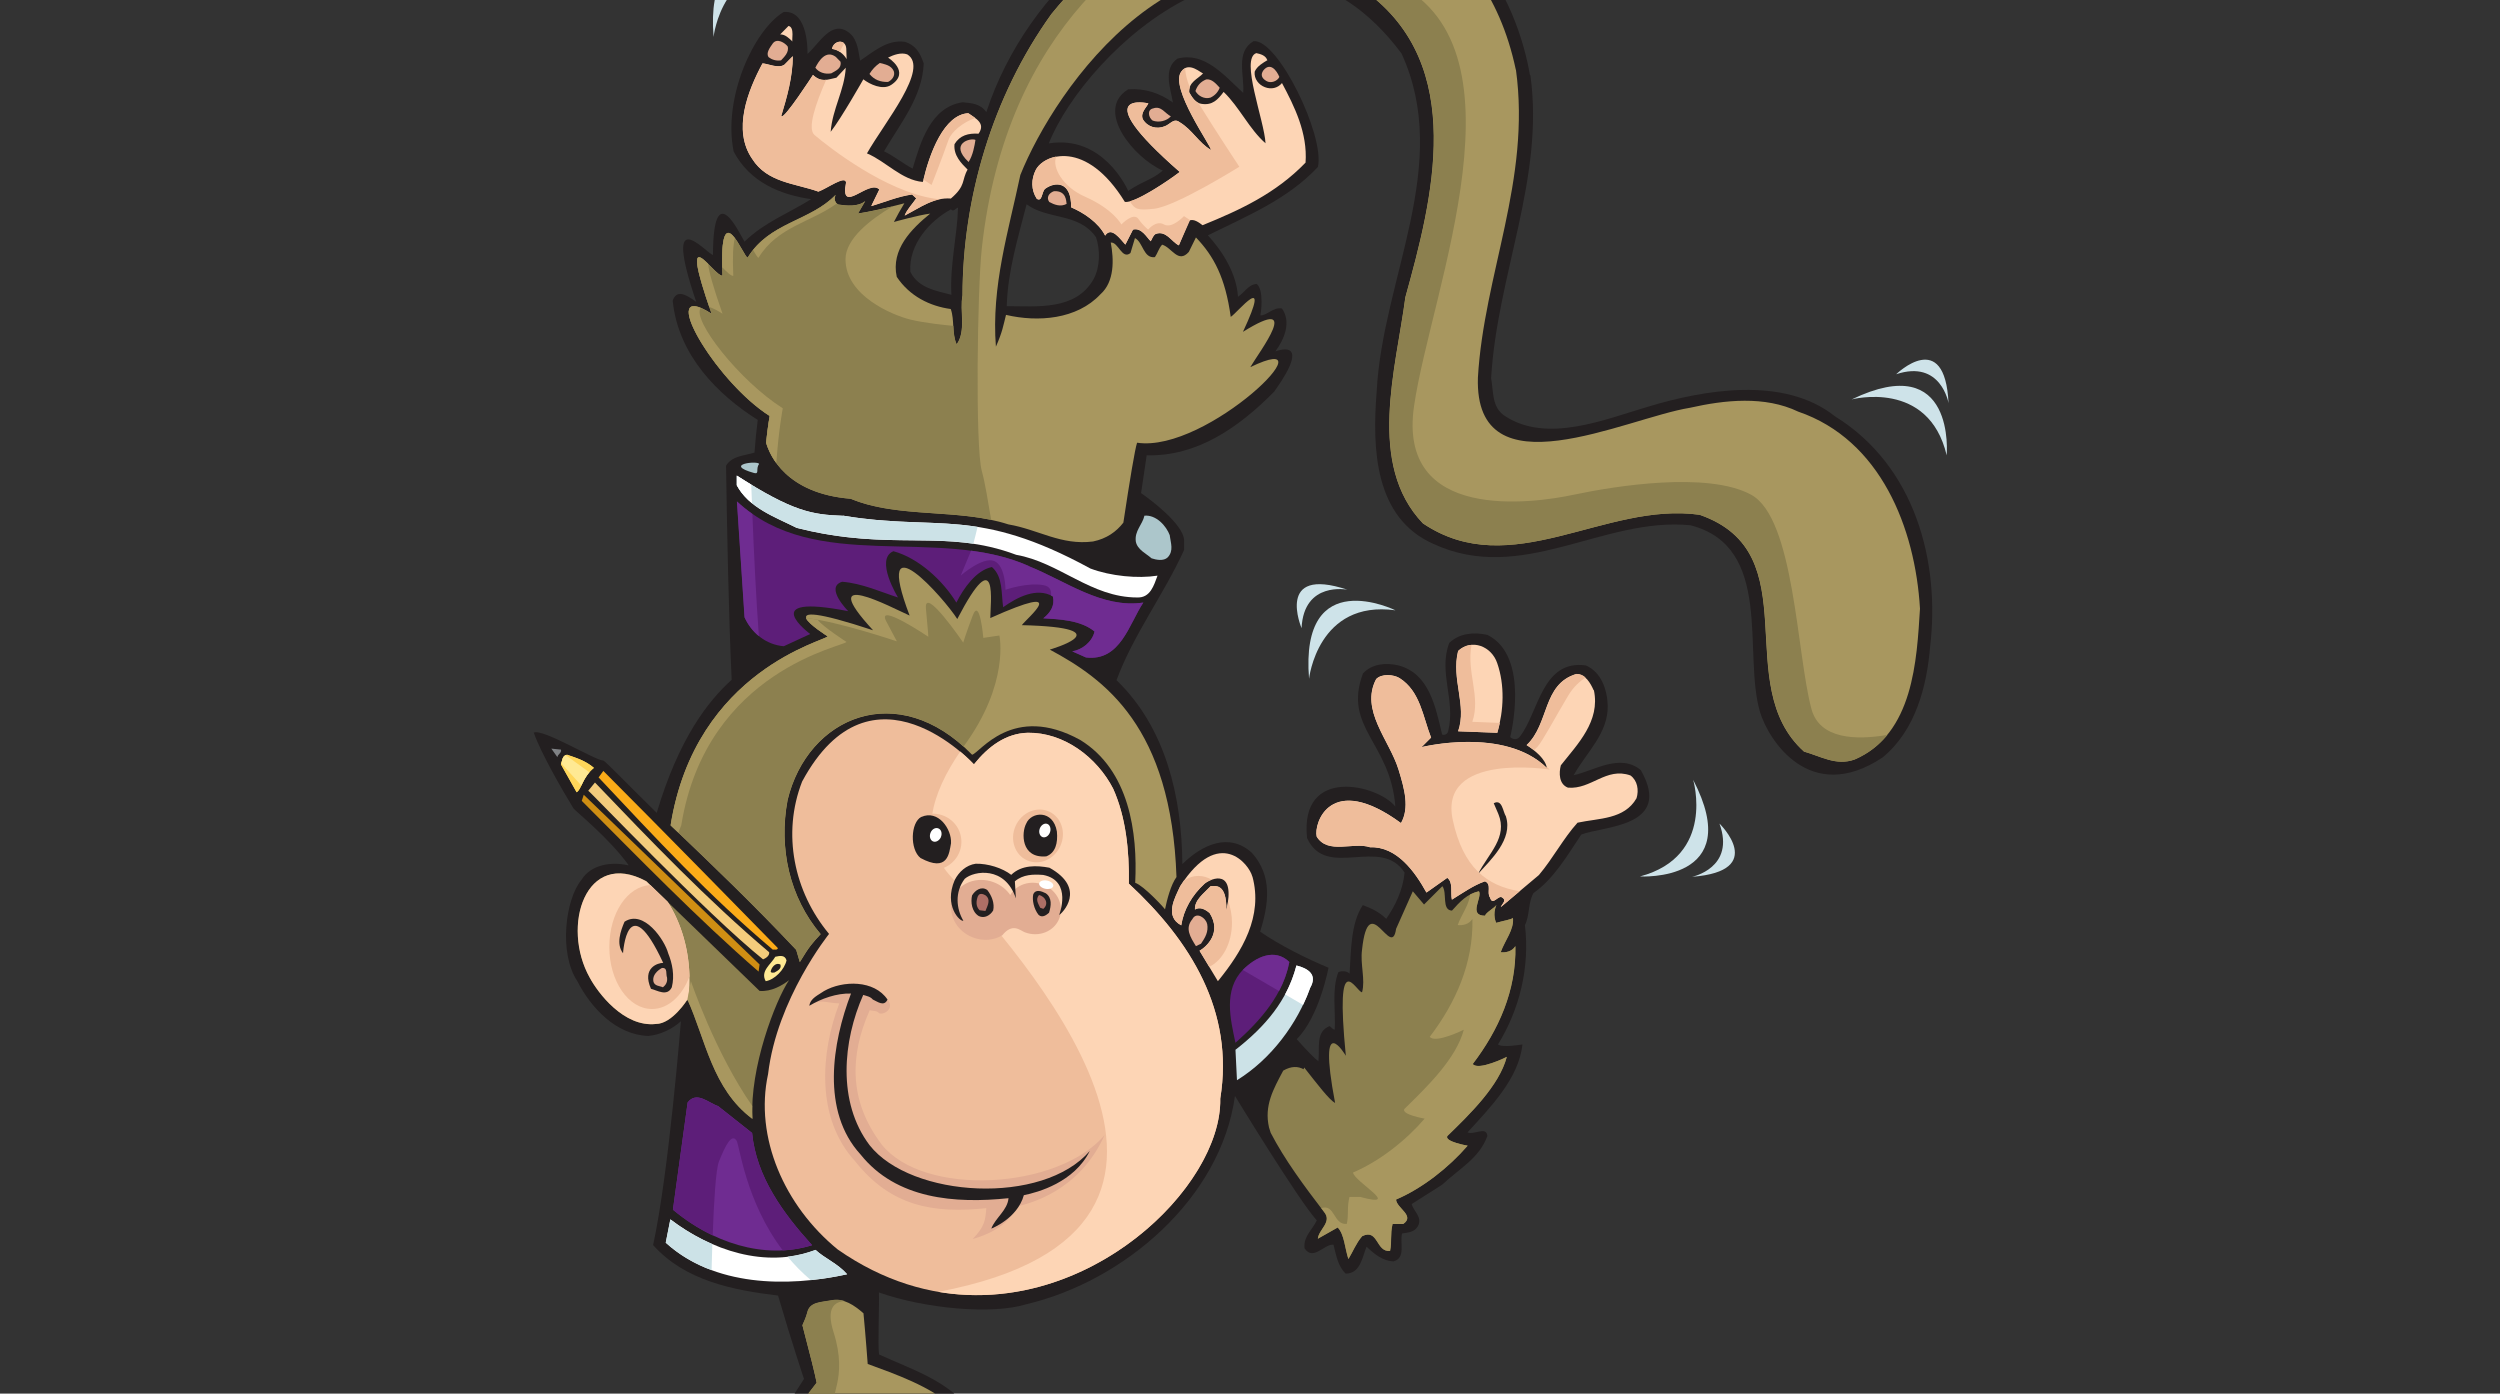 <?xml version="1.0" encoding="UTF-8"?><svg id="b" xmlns="http://www.w3.org/2000/svg" width="200.47" height="111.75" xmlns:xlink="http://www.w3.org/1999/xlink" viewBox="0 0 200.47 111.75"><rect x="0" y="0" width="200.47" height="111.75" fill="#333333" stroke="none"/><defs><clipPath id="e"><rect width="200.47" height="111.75" rx="16.62" ry="16.62" fill="none"/></clipPath><clipPath id="f"><rect x="37.79" y="-27.59" width="123.57" height="195.09" fill="none"/></clipPath><clipPath id="g"><rect x="42.82" y="-17.61" width="113.43" height="172.37" fill="none"/></clipPath><clipPath id="h"><rect x="37.79" y="-27.59" width="123.57" height="195.09" fill="none"/></clipPath><clipPath id="i"><rect x="41.01" y="-17.61" width="115.24" height="172.37" fill="none"/></clipPath></defs><g id="c"><g id="d"><g clip-path="url(#e)"><g clip-path="url(#f)"><path d="M122.72,6.04c1.14,8.23-2.66,15.99-3.15,24.28.2,1.09.04,2.32,1.08,3.02,3.38,2.25,8.04.29,11.51-.73,4.44-1.34,10.88-2.5,14.99.78,6.42,3.97,8.44,11.65,7.62,18.49-.26,3.11-1.15,6.68-3.81,8.86-5.86,3.89-9.18-1.47-9.83-3.65-1.39-4.72,1.13-13.25-5.58-14.97-7.04-.69-13.49,4.79-20.62,1.49-4.68-2.08-4.91-7.53-4.54-12.19.46-9.11,6.09-18.23,1.99-27.14-10.62-14.16-25.36-.16-28.28,7.22,4.3-.7,6.24,3.53,6.37,3.81,1.3-.87,1.86-.86,2.77-1.63-2.32-1.02-5.49-4.85-2.77-6.52,1.38-.09,2.54.32,3.58,1.06-.16-1.06-.83-2.7.37-3.52,2.14-.56,3.67,1.26,5.27,2.75.11-1.43-.64-3.28.83-4.15,1.95-.19,5.73,7.59,5.16,10.09-2.44,2.61-5.73,3.95-8.82,5.48,1.19,1.3,2.31,3.1,2.41,4.93.52-.34.86-1.01,1.51-1.03.59.51.33,2.35.29,2.52.53.02,1.04-.69,1.73-.55.77,1.11.17,2.48-.53,3.44,0,0,3.11-1.26-.09,3.22-2.83,2.87-6.19,5.22-10.23,5.11l-.45,3.03c.73.51,3.35,2.45,3.45,3.75v.81c-1.61,3.55-4.06,6.78-5.42,10.44,3.95,3.82,5.24,9.35,5.28,14.75,1.59-1.56,3.75-2.57,5.58-.9,1.66,1.86,1.35,4.09.66,6.32,1.62,1.12,3.75,2.17,5.48,2.89,0,0-.73,3.93-2.55,5.73.8.9,1.47,1.59,1.74,1.76.12-1.1-.24-2.36.9-2.81.12.08.24.28.41.28.08-1.43-.25-3.26.29-4.6.24-.12.69-.12.9.12.12-1.79.08-4.03,1.06-5.5.65.24,1.3.53,1.88,1.1.73-1.06,1.34-2.32,1.47-3.71-1.92-2.97-6.27.63-7.82-2.77-.61-5.84,5.72-4.26,7.08-2.52-.38-5.13-4.22-6.33-2.6-10.67.69-.77,1.83-.9,2.85-.65,2.49.65,2.98,3.38,3.5,5.54.2.08.45-.04.49-.29.61-2.45-.81-4.69.08-7.05.78-.77,1.96-.9,3.06-.65,3.49,1.73,1.83,8.19,1.83,8.19.24.24.61.24.81-.08,1.47-1.92,1.75-6.15,5.26-5.66,1.22.53,1.71,1.92,1.75,3.22.04,2.24-1.71,3.75-2.73,5.58,1.59-.33,3.71-1.79,5.38-.41,2.62,4.59-3.01,4.48-4.77,5.17-1.14,1.71-2.2,3.54-3.83,4.69-.45.77-.29,1.79-.69,2.57.41,3.42-.45,6.8-2.16,9.57.33.29,1.96,0,1.96,0-.28,2.73-2.61,5.09-4.4,7.05.49.25,1.51-.53,1.59.29-.65,1.79-2.24,2.61-3.63,3.91l-2.44,1.55c.16.61.9,1.06.49,1.79-.29.49-.81.49-1.26.57-.2.73.33,1.96-.69,2.24-.86-.04-1.51-.57-2.16-1.18-.33.81-.49,2.16-1.67,2.16-.61-.57-.77-1.47-.98-2.32-.73-.08-1.63,1.34-2.32.29-.12-.94.65-1.51.98-2.24-1.47-1.62-6.56-9.98-6.56-9.98-1.14,8.27-8.96,14.87-16.71,16.7-2.77.86-8.13.36-11.84-.94.04.76-.1,4.26.01,4.97,2.65,1.22,5.27,2,7.19,4.28,0,.53-.69.61-1.06.9,6.95,5.25,3.22,4.81,2.61,4.97,5.58,5.64,1.79,4.81,1.79,4.81,1.02,1.55,2.61,2.93,2.53,4.97l-1.47.69c1.43,2.61,1.59,6.4-.41,8.8v1.39c1.75-.21,3.87-1.79,5.58-.49.69.98,1.68,4.71-3.01,5.54-2.69.49-5.01-2.61-7.33-.37-2.32,2.77-1.75,8.68-6.84,8.6-.9-.16-1.79-.69-2.24-1.47-.49-.98-.61-2.48-.12-3.5-1.67,1.67-4.07,3.38-6.64,2.53-.81-.41-1.34-1.26-1.67-2.04-.08-.98.04-2.12,1.1-2.77-1.31.16-3.01.81-4.24-.29-.77-.94-1.91-1.79-1.47-3.14l.61-.85c-.73-.65-.65-1.75-.49-2.65,1.47-1.92,4.4-.9,6.44-.9,3.3.57,6.48-.24,8.92-2.32-1.75-1.83-2.28-4.07-2.65-6.48-.45.37-.98.86-1.67.82-1.26-.98-1.18-2.81-1.55-4.32v-3.71c-.45.49-.94.24-1.47.2-.53-.98-.29-2.04-.2-3.14l.77-3.14c-.32.12-1.06.57-1.55.41-.49-.61.04-1.3.28-1.87l2.24-3.5s-.95-2.81-2.08-6.68c-3.61-.44-7.45-1.18-10.02-4.05,1.25-5.69,2.23-17.95,2.23-17.95-.61.57-1.63,1.1-2.61,1.18-2.57-.08-4.6-2.24-5.7-4.4-1.51-2.28-.94-6.58.33-8.11.77-1.26,2.45-1.47,3.71-1.18h.08c-1.55-2.16-4.25-4.32-4.42-4.55-.9-1.47-2.62-4.45-3.19-6.08.69-.37,4.94,2.24,5.59,2.24.17.06,2.22,2.18,4.27,4.19,1.79-6.02,4.15-8.99,6.01-10.67-.24-5.08-.38-12.35-.45-17.17.49-.81,1.53-.8,2.28-1.05.06-.85.15-1.73.26-2.62-3.13-1.97-6.38-5.14-6.82-9.57.3-.79.87-.65,1.89.11-2.76-8.13.72-3.98,1.34-3.76.02-6.31,2.1-1.78,2.53-1.07,1.58-1.56,3.55-2.28,5.34-3.41-2.46-.36-4.9-1.34-6.21-3.82-.88-4.29,1.6-9.73,4.01-11.19,2.04-.18,1.91,3.36,1.91,3.36.91-.77,1.94-2.84,3.37-1.67.67.55.71,1.52.85,2.21,1-.65,2.14-1.71,3.57-1.51.87.25,1.25.89,1.53,1.74-.11,2.69-1.87,4.79-3.18,7.04.79.38,1.5.97,2.29,1.39.62-2.06,1.42-4.94,4.01-5.32.7.06,1.43.11,1.9.79,3.33-10.15,12.82-17.76,22.29-18.42,16.11-1.89,20.39,10.16,21.3,15.43M76.29,23.64c-.13-2.44.48-4.79.53-6.99-.2.05-.35.38-.57.14-1.68.91-3.41,2.81-3.25,5.01.66,1.32,2.09,1.52,3.29,1.84M87.87,19c-1.37-1.95-3.88-1.37-5.55-2.62-.68,2.67-1.52,5.39-1.59,8.17,2.41,0,5.56.38,6.98-2.2.5-.95.53-2.3.17-3.35" fill="#231f20"/><path d="M51.82,70.66l9.09,8.8c.94.08,1.83-.45,2.36-.86-1.08,1.61-3.18,7.05-2.93,11.12-3.22-2.4-3.75-6.35-5.21-9.57,0,0-1.22,1.96-2.53,1.96-2.57.28-4.65-2.5-5.3-3.71-2.32-4.13-.33-10.36,4.52-7.74" fill="#8c804f"/><path d="M51.82,70.66l1.72,1.66c1.09,1.69,1.75,3.89,1.75,6.29,0,.57-.04,1.13-.11,1.68l-.06-.14s-1.22,1.96-2.53,1.96c-2.57.28-4.65-2.5-5.3-3.71-2.32-4.13-.33-10.36,4.52-7.74" fill="#fdd5b5"/><path d="M52.15,70.97l1.39,1.35c1.04,1.61,1.69,3.69,1.75,5.97-.58,1.56-1.71,2.62-3.01,2.62-1.89,0-3.42-2.23-3.42-4.97s1.46-4.87,3.29-4.97" fill="#efbd9b"/><path d="M78.1,61.29c1.14-1.43,2.57-2.49,4.32-2.53,2.89-.04,5.54,1.96,6.84,4.48,1.02,2.28,1.3,4.93,1.26,7.62,4.93,4.56,8.47,10.23,7.33,17.23.18,8.66-15.95,22.38-30.68,12.1-4.28-3.5-6.68-9-5.58-14.06.71-6.04,4.89-11.24,4.89-11.24-2.81-3.38-3.79-8.03-2.16-12.22,5.58-10.35,13.77-1.38,13.77-1.38" fill="#efbd9b"/><path d="M78.1,61.29c1.14-1.43,2.57-2.49,4.32-2.53,2.89-.04,5.54,1.96,6.84,4.48,1.02,2.28,1.3,4.93,1.26,7.62,4.93,4.56,8.47,10.23,7.33,17.23.15,7.08-10.62,17.56-22.61,15.5,27-5.1,6.13-27.44.86-33.47-2.52-2.88-1.4-6.51.9-9.86.69.58,1.09,1.02,1.09,1.02" fill="#fdd5b5"/><path d="M63.56,3.34c-.29-.27-.59-.59-1-.58l.67-.68c.53.1.21,1.26.33,1.25" fill="#fdd5b5"/><path d="M63.16,3.72c.14.48-.3.87-.53,1.12-.41.06-.74-.06-.99-.25-.25-.32.1-.78.33-1.11.35-.46.98-.03,1.19.24" fill="#e2ad93"/><path d="M67.86,3.88l.03.86c-.26-.44-.68-.75-1.17-.82.1-.66,1.07-.85,1.14-.04" fill="#fdd5b5"/><path d="M62.66,9.32c.21.28,2.53-3.31,2.53-3.31.67.63,1.15.37,1.88.22l.75-.8c-.1,1.8-1.07,3.3-1.21,5.14.83-1.05,2.62-4.21,2.62-4.21.5.39,1.54.9,2.23.45,1.59-1.05-.25-2.19-.25-2.19.44-.22,1.04-.44,1.54-.26,1.81,1.11-1.81,5.44-3.23,7.94,1.53.64,2.77,2.14,4.48,2.29.52-2.28,1.69-5.4,3.64-5.51.63.43,1.41.81.83,1.64-.82-.05-1.5.13-1.93.84-.09.9.54,1.53,1.05,2.04-.5.87-.11,1.27-1.34,2.32-1.39-.11-2.51.75-3.71,1.36.19-.49.62-.92.93-1.38l-.34-.31c-1.14.16-2.18.61-3.27.93l.65-1.33c-.85-.87-3.19,2.15-2.67-.56-.06-.6-1.49.46-2.22.73-1.86-.67-4.1-.71-5.31-2.63-1.59-2.31-.35-5.45.83-7.65.45.02,1.28.44,1.76.1l.67-.68c-.02,1.71-.46,3.24-.93,4.8" fill="#fdd5b5"/><path d="M67.4,4.96c.1.53-.38.71-.74.92-.53.1-1.02-.09-1.28-.45.27-.54.85-1.46,1.64-.87l.38.39Z" fill="#e2ad93"/><path d="M71.67,5.7c.14.4-.18.74-.46.87-.61.02-1.11-.17-1.49-.64.23-.37.47-.63.83-.88.41.11.9.17,1.12.65" fill="#e2ad93"/><path d="M101.64,4.82c-.36.22-.84.48-1.03.93-.06.57.32,1.05.82,1.24.49.19,1.02.09,1.37-.33,1,1.88,2.06,4,1.89,6.38-2.4,2.49-5.29,3.81-8.26,5.02-.25-.19-.71-.55-1.07-.37l-.83,1.99c-.58-.27-1.02-1.23-1.87-.91-.24.17-.27.42-.39.58-.3-.28-.73-1.12-1.42-.93l-.61,1.2c-.38-.39-1.11-1.51-1.62-.72-.53-1.04-1.69-1.82-2.73-2.27.03-2.12-1.29-2.07-2.09-1.48-.28.26-.21,1.07-.66.8-.47-.72-.46-1.57-.08-2.32.65-1.25,4.02-2.51,7.14,2.56.78.14,3.57-1.75,4.4-2.4-7.63-6.67-2.52-5.5-2.52-5.5-.15.33-.67.76-.44,1.28.39.64,1.13.82,1.77.55.4-.14.71-.68,1.17-.33,1.04.62,1.53,1.66,2.52,2.23.07-.25-3.35-5-2.38-6.28.63-.88,1.64.19,1.76.14-.43.46-1.16.69-1.13,1.51.22.4.52.88,1.01.94.86.13,1.29-.33,1.76-.96,1.27,1.22,2.06,2.99,3.36,4.12-.09-1.81-2.05-6.79-.74-7.23.33.07.74.18.87.54" fill="#fdd5b5"/><path d="M102.59,6.17c-.15.33-.68.55-1.05.32-.38-.23-.47-.51-.23-.85.55-.67,1.06,0,1.28.53" fill="#e2ad93"/><path d="M97.81,7.03c-.15.37-.39.63-.75.8-.48.14-.98-.13-1.2-.53.15-.45.42-.75.86-.93.45-.06.79.34,1.08.66" fill="#e2ad93"/><path d="M93.89,9.33c-.35.38-.96.52-1.46.34-.33-.23-.48-.88.05-.98.64-.23.95.42,1.41.64" fill="#e2ad93"/><path d="M78.22,11.22c-.07.45-.2,1.23-.55,1.77-1.6-1.5.18-1.96.55-1.77" fill="#e2ad93"/><path d="M85.53,16.35c-.48.26-.98.07-1.39-.15-.26-.36-.03-.73.38-.87,1.01-.05.97.82,1.01,1.02" fill="#e2ad93"/><path d="M76.76,49.64c3.33-6.39,2.65-1.14,2.65-.08,6.63-2.97,2.93,0,2.53.57,8.33.2,2.24,1.96,2.24,1.96,4.4,2.36,9.75,6.18,10.16,18.24-.45.61-.76,1.81-.92,2.59-.11-.17-1.71-1.9-2.39-2.13.2-4.03-.47-9.03-4.4-11.45-5.44-3-8.07,1.06-8.68,1.18-5.97-6.13-13.18-3.05-14.79,3.63-.73,3.87.16,7.82,2.65,10.76-.65.69-.92.99-1.67,2.24l-.29-.98c-3.5-3.71-6.52-6.6-10.06-9.98,2-12.51,12.59-14.83,12.59-15.16,0,0-5.76-3.59,3.63-.49-4.76-5.16,1.47-1.83,2.93-1.18-3.02-7.96,2.81-1.34,3.83.29" fill="#a8975f"/><path d="M120.06,53.18c.61,1.75.53,3.79,0,5.58l-3.14-.12c.73-2.08-.57-4.16,0-6.44,1.1-1.02,2.69-.37,3.14.98" fill="#fdd5b5"/><path d="M127.81,55.34c.53,2.49-1.3,4.32-2.65,6.03-.16.61-.16,1.51.57,1.79,1.87.16,3.06-1.67,5.01-.98.57.41.69,1.18.49,1.83-.98,1.71-3.01,1.59-4.73,1.96-1.14,1.26-1.96,2.85-3.1,4.2l-3.06,2.57c.12-.29.49-.53.12-.77-.33-.25-.77.73-.98,0-.29-.37.16-1.06-.41-1.3-.94.33-1.79.94-2.65,1.47-.12-.57.12-1.38-.37-1.75l-1.67,1.18c-.9-1.63-2.36-3.71-4.52-3.63-1.34-.45-3.38.61-4.28-.86-.25-1.06,1.1-5.22,6.76-1.08.69-1.22.29-2.71-.2-4.3-.73-2.36-3.1-4.76-1.79-7.25.45-.45,1.38-.37,1.87-.08,1.67,1.06,1.87,3.1,2.53,4.77l-.77.77s6.65-1.67,10.06,1.67c-.12-.73-.94-1.39-1.63-1.83,1.83-1.71,1.26-4.89,3.99-5.7.73,0,1.14.73,1.39,1.3" fill="#fdd5b5"/><path d="M44.98,60.11c.08.28-.28.37-.28.61l-.49-.69.77.08Z" fill="#808285"/><path d="M47.63,61.57c-.94.76-.98,1.71-1.39,1.96l-1.26-2.24c.12-.29.08-.69.49-.77.73.25,1.51.49,2.16,1.06" fill="#ffd65a"/><path d="M62.38,76.03c-.08.2-.28.08-.41.12-5.17-4.36-9.33-8.88-13.97-13.81l.38-.52c4.03,4.03,12.33,12.5,14,14.21" fill="#fbab18"/><path d="M47.71,62.75c4.48,4.68,8.92,9.33,13.97,13.61.04.29-.29.49-.49.57-4.48-3.59-14.02-13.62-14.02-13.52l.53-.65Z" fill="#f4cc7c"/><path d="M60.83,77.91c-4.89-4.24-9.74-9.25-14.18-13.69l.16-.49,14.1,13.61-.08.57Z" fill="#cf8e13"/><path d="M120.76,65.48c.57,1.83-1.22,3.46-2.24,4.6.86-1.67,2.4-2.93,1.63-4.81l-.37-.86c.69-.37.73.69.98,1.06" fill="#231f20"/><path d="M100.43,70.29c.86,3.18-.81,5.99-2.77,8.39l-1.47-2.44c.57-.33,1.8-1.45.81-3.02-.33-.29-.77-.53-1.18-.29-.04-.77.73-1.3,1.26-1.87.24.04,1.3-.4,1.26,1.96.77-3.42-1.18-2.61-1.75-2.16-1.02.94-1.67,2.08-1.87,3.34-1.38-.73-.49-2.24-.08-3.14,3.12-4.84,5.54-1.75,5.78-.77" fill="#fdd5b5"/><path d="M101.89,90.82c-.03-.12-.08-.26-.13-.41-.4-1.75.34-3.06,1.14-4.56.66-.38,1.19-.35,1.63-.11l.05-.14c1.07,1.36,1.99,2.57,2.48,2.85-1.47-7.74.86-3.79.86-3.79-.89-9.01.81-5.13,1.3-5.09.28-1.02-.16-2.24,0-3.42.53-4.97,2.36.9,2.73-1.67l1.34-3.01.9,1.06,1.47-1.47c.41.53-.08,1.92.77,1.96.65-.73,1.22-1.34,2.16-1.55.29.49-.9,1.96.49,1.96.04-.24.75-.62.91-.86-.35.79-.02,1.43-.02,1.43.65-.18,1.34-.29,1.34-.41.12.94-.65,1.83-.98,2.77.37.04.9-.04,1.18-.49.08,3.55-1.34,6.72-3.42,9.45.45.57,2.73-.57,2.73-.57-.61,2.32-2.97,4.6-4.77,6.35-.24.45,1.63.77,1.63.77-1.51,1.75-3.63,3.42-5.74,4.32.04.69,1.55,1.3.57,1.96h-.85c-.2.86-.04,1.38-.2,2.16-1.14.12-.94-1.83-2.24-1.18-.49.57-.73,1.22-1.1,1.83-.28-.86-.33-2-.86-2.53l-1.59.9c.08-.77,1.18-1.34.49-2.16-1.59-2.08-3.14-4.16-4.28-6.36" fill="#8c804f"/><path d="M96.8,74.08c.12.65-.16,1.1-.49,1.59l-.41.2c-.45-.73-.9-1.42-.29-2.16.33-.65,1.1-.08,1.18.37" fill="#e2ad93"/><path d="M53.58,76.44c.33.81.53,1.79.29,2.73-.37.77-1.18.24-1.67.12-.75-1.7.57-2.08.98-2.08-2.88-6.2-3.22-.77-3.22-.77-.57-.73-.2-1.79.12-2.53,1.54-1.01,3.22,1.47,3.5,2.53" fill="#231f20"/><path d="M63.07,77.01c-.16.73-.94,1.55-1.67,1.67-.45-.81.41-1.34.77-1.96.37-.08.77-.16.9.29" fill="#ffe993"/><path d="M62.58,77.34c.12.37-.29.53-.49.65-.12,0-.25.04-.29-.08.04-.29.37-.77.77-.57" fill="#231f20"/><path d="M53.49,78.4c.04.33-.08.57-.33.77-.24-.12-.69-.08-.77-.49-.08-.49.33-.86.69-1.06.49-.04.29.49.41.77" fill="#e2ad93"/><path d="M81.44,66.23c.48-1.08,1.68-1.6,2.67-1.16.99.44,1.41,1.68.92,2.76-.48,1.08-1.67,1.6-2.67,1.16-.99-.44-1.41-1.68-.92-2.76" fill="#efbd9b"/><path d="M77.06,67.11c-.22-1.23-1.41-2.05-2.67-1.83-1.26.22-2.1,1.4-1.88,2.63.22,1.23,1.41,2.05,2.67,1.83,1.26-.22,2.1-1.4,1.88-2.63" fill="#efbd9b"/><path d="M82.29,66.04c-.39.71-.44,2.81,1.61,2.63.73-.28.94-1.05.85-1.99-.3-1.78-2.07-1.6-2.46-.64" fill="#231f20"/><path d="M73.88,65.5c-.87.46-.93,2.61-.07,3.3,2.21,1.19,2.3-.38,2.45-1.18.07-1.13-1.03-2.72-2.38-2.11" fill="#231f20"/><path d="M83.37,66.46c.1-.29.36-.47.59-.4.23.07.34.38.24.67-.1.3-.36.47-.59.4-.23-.08-.34-.38-.24-.67" fill="#fff"/><path d="M75.45,67.12c.12-.29.03-.6-.2-.69-.23-.1-.51.05-.63.34-.12.29-.03.6.19.7.23.1.51-.06.64-.34" fill="#fff"/><path d="M84.95,73.63c.4-1.05-.18-2.26-1.31-2.69-1.02-.39-2.13-.02-2.63.83-.3-.44-.75-.8-1.31-1.02-1.35-.52-2.83.05-3.29,1.27-.47,1.22.25,2.63,1.6,3.15.83.32,1.7.23,2.36-.17.83-1.03,1.43-.39,1.81-.24,1.13.43,2.37-.07,2.77-1.13" fill="#e2ad93"/><path d="M77.95,71.79c-.13.56-.02,1.33.54,1.67.45.21.91-.05,1.15-.45.13-.56-.11-1.18-.47-1.64-.48-.34-.98.03-1.22.43" fill="#231f20"/><path d="M78.42,71.85c-.15.39-.19.82.13,1.14l.47.06c.16-.42.47-.91,0-1.26-.2-.12-.49-.19-.59.06" fill="#ae6f66"/><path d="M82.85,71.73c-.09.45.05,1.15.43,1.63.3.28.65,0,.84-.17.17-.54.26-1.2-.26-1.56-.34-.17-.83-.36-1.01.1" fill="#231f20"/><path d="M83.31,71.78c-.3.37-.05.67.1,1.01l.25.09c.47-.39.18-.99-.35-1.11" fill="#ae6f66"/><path d="M81.1,70.16c-.72-.56-1.88-.92-2.86-.9-.77.11-1.35.66-1.68,1.3-.91,2.1.45,3.38.69,3.27-.57-.95-.7-2.3.11-3.36.74-.65,3.24-1.05,4.1,1.57l-.08-1.37c.66-.56,1.48-.57,2.27-.51,2.38.46,1.28,3.21,1.28,3.21.22-.11,2.26-2.1-.78-3.79-1.02-.19-2.22-.24-3.06.57" fill="#231f20"/><path d="M83.33,70.83c.04-.18.32-.28.63-.22.31.06.54.26.5.44-.04.18-.32.28-.63.22s-.54-.26-.5-.44" fill="#fff"/><path d="M71.17,80.15c.6.73-.31,1.26-.67,1.1-.2-.24-.48-.16-.76-.24-1.63,3.67-1.66,7.29.95,10.75,3.34,4.24,14.12,3.66,17.88-.73-2.01,4.48-6,5.5-7.13,5.73-.52,1.88-3.44,2.59-3.44,2.59.97-1.01,1.01-1.49,1.09-2.47-4.28.45-7.66-.16-10.51-3.75-3.18-3.46-2.78-8.72-1.28-12.67-1.14-.04-1.47-.39-2.4.18.08-.61.73-.86,1.18-1.18,1.51-.86,4.03-.9,5.09.69" fill="#e2ad93"/><path d="M71.17,80.15c-.28.61-.81.16-1.18,0-.2-.24-.49-.28-.77-.37-1.63,3.67-2.1,8.59.51,12.05,3.34,4.24,13.9,4.85,17.66.46-1.25,2.52-4.16,3.32-5.29,3.55-.52,1.88-2.61,2.68-2.61,2.68.32-.86,1.3-1.47,1.38-2.44-4.28.45-9,.08-11.86-3.5-3.18-3.46-2.28-8.96-.77-12.91-1.14-.04-2.4.41-3.34.98.08-.61.73-.86,1.18-1.18,1.51-.86,4.03-.9,5.09.69" fill="#231f20"/><path d="M96.97,77.53l-.78-1.29c.57-.33,1.8-1.45.81-3.02-.33-.29-.77-.53-1.18-.29-.04-.77.73-1.3,1.26-1.87.24.04,1.31-.4,1.26,1.96.06-.28.11-.54.14-.77-.28-.76-.75-1.37-1.32-1.71-.23.09-.44.21-.57.32-1.02.94-1.67,2.08-1.87,3.34-1.38-.73-.49-2.24-.08-3.14.1-.15.2-.3.29-.44.36-.25.76-.38,1.18-.38.37,0,.73.11,1.05.3.57.34,1.03.94,1.32,1.71.19.52.31,1.11.31,1.73,0,1.65-.76,3.05-1.83,3.55" fill="#efbd9b"/><path d="M69.57,109.37c2.2.81,5.04,1.79,6.87,3.46-.24.73-.63.47-1.47.98,8.03,5.32,3.22,4.11,2.73,4.77,1.06,1.3,2.53,2.49,3.34,4.03-.41.45-1.34-.12-1.79.49,1.3,1.59,3.1,3.01,3.26,5.09-.49.37-1.3,0-1.67.65,1.3,2.12,2.04,4.85.86,7.25-.86.94-1.14,2.28-.86,3.63-.26-.38-1.47-1.14-1.96-1.96-.57.29-.53,1.43-.97,1.96-.77-.29-.81-1.39-1.59-1.75-.41.33-.49.98-.77,1.47-.24-.53-.24-1.35-.69-1.87l-1.75,1.06c-.2-.37.16-.94.41-1.34-.61-.69-1.26.53-2.08.49.49-.53.69-1.3.61-1.96-2.61-2.32-3.46-5.46-3.42-8.72-1.1-.37-1.34,1.34-2.36,1.47-1.06-2.61-.81-5.66-.57-8.6-.98-.69-1.26.77-2.08,1.06-.24-2.24.45-4.56,1.3-6.64-.57-.2-1.22-.08-1.67.29.24-1.34,1.34-2.61,2.24-3.79-.09-.52-.54-2.34-1.14-4.61.16-.34.31-.72.39-1.03.2-.86,1.12-.81,1.94-.97.98-.21,1.84.4,2.56,1.03.18,1.87.34,4.08.34,4.08" fill="#a8975f"/><path d="M121.56,5.59c1.21,8.85-2.57,16.4-3.05,24.69-.29,9.39,11.85,3.25,17,2.42,2.79-.63,6-.98,8.69.31,6.6,2.26,9.38,9.33,9.76,15.8-.26,4.09-.51,10.05-5.24,12.09-1.49.54-2.74-.27-4.06-.63-5.98-5.38.46-15.91-8.37-18.99-7.62-1.08-15.1,5.46-22.19.69-4.53-4.73-2.15-12.44-1.41-18.13,2.17-7.82,4.98-18.6-3.22-24.55-14.65-7.28-24.87,7.82-27.65,14.74-.94,4.48-2.34,8.93-1.96,13.77.53-1.2.59-1.69.81-2.55,2.55.6,5.68.37,7.57-1.65,1.15-1.02,1.08-2.81.83-4.15.61-.06.9,1.4,1.58.84l.36-1.2c.66.34.67,1.65,1.6,1.53.23-.33.3-.7.58-1,.78.22,1.28,1.55,2.14.58l.57-1.16c1.44,1.5,2.36,3.23,2.79,6.37.52-.3,3.36-3.9.98,1.2,4.87-3.04,1.32,1.58.59,2.83,6.78-3.27-3.42,6.91-9.08,6.06-.17.5-.59,3.02-1.1,6.41-.57.73-1.33,1.28-2.43,1.51-2.57.33-4.38-.96-6.79-1.37-3.99-1.3-8.82-.47-12.65-2.06-5.19-.42-6.49-3.5-6.78-4.49.14-1.37.29-2.16.29-2.16-4.46-2.83-9.18-11.09-4.66-8.19-2.78-7.98.18-2.98.87-3.05-.29-6.89,1.79-1.24,2.03-1.46,1.74-2.83,4.99-2.9,7.04-5.01-.12.25-.1.62.23.77.66.1,1.6.19,2.15-.28l-.58,1c1.72-.27,3.72-.82,3.72-.82-.31.5-.58,1-.84,1.5,0,0,1.98-.56,2.91-.67-1.51,1.23-3.16,2.88-2.68,5.07,1.03,1.55,2.65,2.35,4.33,2.58.32.89.07,2,.47,2.84.78-1.09.23-2.7.47-3.93.01-7.79,2.38-15.94,7.12-22.55,5.86-7.3,15.06-11.36,24.21-9.48,0,0,10.4,1.4,13.04,13.93" fill="#a8975f"/><path d="M77.26,59.86c-5.83-5.25-12.56-2.14-14.11,4.28-.73,3.87.16,7.82,2.65,10.76-.65.69-.92.99-1.67,2.24l-.29-.98c-3.5-3.71-6.52-6.6-10.06-9.98,2-12.51,12.59-14.83,12.59-15.16,0,0-1.54-.96-1.73-1.46,2.53.26,7.28,1.87,7.28,1.87l-.85-1.6c-.85-1.61,3.37,1.23,3.37,1.23,0,0,0-.28-.19-2.24-.19-1.96,2.99,2.71,2.99,2.71,0,0,.19-.66.76-2.17.57-1.51.85,1.79.85,1.79l1.29-.19s.85,3.85-2.88,8.91" fill="#8c804f"/><path d="M47.63,61.57c-.94.76-.98,1.71-1.39,1.96l-1.26-2.24c.12-.29.08-.69.49-.77.73.25,1.51.49,2.16,1.06" fill="#ffd65a"/><path d="M46.62,62.99l-1.61-1.77c.08-.25.09-.55.35-.67l1.9,1.38c-.32.37-.49.75-.64,1.05" fill="#ffe993"/><path d="M151.35,58.93c-.67.82-1.53,1.5-2.62,1.97-1.49.54-2.74-.27-4.06-.63-5.98-5.38.46-15.91-8.37-18.99-7.62-1.08-15.1,5.46-22.19.69-4.53-4.74-2.15-12.44-1.41-18.13,2.17-7.82,4.98-18.6-3.22-24.55-3.34-1.66-6.45-2.15-9.29-1.85,3.19-.82,7.04-.84,11.27.98,11.59,5,3.29,24.79,1.93,34.14-1.36,9.35,9.52,7.81,12.81,7.11,3.29-.7,10.75-1.89,14.22,0,3.47,1.89,3.64,12.68,4.83,17.16.65,2.46,3.59,2.53,6.1,2.1" fill="#8c804f"/><path d="M61.43,35.52c.14-1.37.29-2.16.29-2.16-4.46-2.83-9.18-11.09-4.66-8.19-2.78-7.98.18-2.98.87-3.05-.29-6.89,1.79-1.24,2.03-1.46,1.74-2.83,4.99-2.9,7.04-5.02-.11.25-.1.62.23.77.66.1,1.6.19,2.15-.28l-.58,1c.97-.15,2.03-.39,2.77-.58-1.77,1.05-3.77,2.59-3.77,4.24,0,2.94,3.78,4.48,5.18,4.83,1.17.29,2.91.46,3.47.51.03.52.06,1.04.27,1.48.78-1.09.23-2.7.47-3.93.01-7.79,2.38-15.94,7.12-22.55,3.87-4.82,9.2-8.23,15.01-9.45-7.83,3.05-18.64,10.46-20.59,28.23-.36,3.29-.53,15.97,0,17.86.27.97.51,2.51.75,3.92-3.69-.78-7.87-.28-11.26-1.69-5.19-.42-6.49-3.5-6.78-4.49" fill="#8c804f"/><path d="M77.9,139.71c-.77-.28-.81-1.39-1.59-1.75-.41.33-.49.98-.77,1.47-.25-.53-.25-1.35-.69-1.88l-1.75,1.06c-.2-.37.16-.94.41-1.34-.61-.69-1.26.53-2.08.49.49-.53.69-1.3.61-1.96-2.61-2.32-3.46-5.46-3.42-8.72-1.1-.37-1.34,1.34-2.36,1.47-1.06-2.61-.81-5.66-.57-8.6-.98-.69-1.26.77-2.08,1.06-.24-2.24.45-4.56,1.3-6.64-.57-.2-1.22-.08-1.67.29.25-1.34,1.34-2.61,2.24-3.79-.09-.52-.54-2.34-1.14-4.61.16-.34.31-.71.39-1.03.2-.86,1.12-.81,1.94-.97.37-.08.73-.04,1.07.07-.84.05-1.51.57-.9,2.49,1.24,3.86-.59,5.37.39,5.3.98-.06-1.83,4.12-1.31,4.38.52.26,1.7-.52,1.7-.52,0,0-1.18,9.54.13,8.96,1.31-.59,1.9-1.44,1.9-1.44,0,0,1.05,8.38,3.34,9.42,2.29,1.04,1.24,3.92,1.24,3.92l.92-.46.46,1.63.85-1.5s.59,1.61,1.44,3.2" fill="#8c804f"/><path d="M117.87,71.74c.22-.12.46-.21.73-.27.29.49-.9,1.96.49,1.96.04-.25.75-.62.91-.86-.35.79-.02,1.43-.02,1.43.65-.19,1.34-.29,1.34-.41.12.94-.65,1.83-.98,2.77.37.04.9-.04,1.18-.49.08,3.55-1.34,6.72-3.42,9.45.45.57,2.73-.57,2.73-.57-.61,2.32-2.97,4.6-4.77,6.35-.24.45,1.63.77,1.63.77-1.51,1.75-3.63,3.42-5.74,4.32.04.69,1.55,1.3.57,1.96h-.85c-.2.86-.04,1.38-.2,2.16-1.14.12-.94-1.83-2.24-1.18-.49.57-.73,1.22-1.1,1.83-.29-.86-.33-2-.86-2.53l-1.59.9c.08-.77,1.18-1.34.49-2.16l-.22-.29c1.1-.38.97,1.38,2.05,1.26.16-.77,0-1.3.21-2.16h.86c3.47.94-.53-1.26-.57-1.96,2.12-.9,4.24-2.57,5.74-4.32,0,0-1.88-.32-1.63-.77,1.79-1.75,4.16-4.03,4.77-6.36,0,0-2.28,1.14-2.73.57,2.08-2.73,3.5-5.91,3.42-9.45-.29.45-.81.53-1.18.49.29-.83.93-1.63.99-2.45" fill="#a8975f"/><path d="M121.87,71.46l-1.52,1.28c.12-.29.49-.53.12-.77-.33-.24-.77.73-.98,0-.29-.37.16-1.06-.41-1.3-.94.33-1.79.94-2.65,1.47-.12-.57.12-1.39-.37-1.75l-1.67,1.18c-.9-1.63-2.36-3.71-4.52-3.63-1.34-.45-3.38.61-4.28-.85-.25-1.06,1.1-5.22,6.76-1.08.69-1.22.29-2.71-.2-4.3-.73-2.36-3.1-4.76-1.79-7.25.45-.45,1.38-.37,1.87-.08,1.67,1.06,1.87,3.1,2.53,4.77l-.77.77s6.65-1.67,10.06,1.67l-.02-.11.23.23s-8.96-1.43-7.76,4.07c.82,3.76,2.7,5.26,5.37,5.69" fill="#efbd9b"/><path d="M123.01,60.15c-.19-.15-.39-.29-.58-.41,1.83-1.71,1.26-4.89,3.99-5.7.29,0,.53.11.72.29-.44.29-.96.74-1.37,1.42-.91,1.5-2.11,3.76-2.49,4.14-.12.13-.22.21-.28.26" fill="#efbd9b"/><path d="M120.27,57.97c-.06.27-.12.53-.2.79l-3.14-.12c.73-2.08-.57-4.16,0-6.44.33-.31.7-.46,1.07-.49-.42,2.18.76,4.18.06,6.17l2.21.09Z" fill="#efbd9b"/><path d="M62.66,9.32c.21.28,2.53-3.31,2.53-3.31.39.36.71.43,1.06.39-.87,1.97-1.52,3.92-.94,4.42,1.27,1.08,5.7,4.5,9.57,5.1.16.03.32.05.48.06-1,.2-1.88.83-2.81,1.31.19-.5.62-.92.93-1.38l-.34-.31c-1.14.16-2.18.61-3.27.93l.65-1.33c-.85-.87-3.19,2.15-2.67-.56-.06-.6-1.49.46-2.22.73-1.86-.67-4.1-.71-5.31-2.63-1.59-2.31-.35-5.45.83-7.65.45.03,1.28.44,1.76.1l.67-.68c-.02,1.71-.46,3.24-.93,4.8M74.06,14.39c.54-2.26,1.7-5.21,3.59-5.31.18.12.38.25.55.38-1.01.36-1.91,1.11-2.14,1.76-.53,1.51-1.36,3.61-1.36,3.61l-.65-.43Z" fill="#efbd9b"/><path d="M67.34,4.15c-.19-.12-.4-.2-.62-.23.08-.51.67-.74.97-.45l-.35.68Z" fill="#efbd9b"/><path d="M95.43,17.65l-.9,2.01c-.58-.27-1.02-1.23-1.87-.91-.24.17-.27.42-.39.58-.29-.28-.73-1.12-1.42-.93l-.61,1.2c-.38-.39-1.11-1.51-1.62-.72-.53-1.04-1.69-1.82-2.73-2.27.03-2.12-1.3-2.07-2.09-1.48-.28.26-.21,1.07-.66.8-.47-.72-.46-1.57-.08-2.32.24-.45.83-.91,1.64-1.06-.37.86.52,2.44,2.3,3.22,2.29,1.01,2.92,2.23,2.92,2.23,0,0,.96-1.02,1.37-.44.41.58.78.85.78.85,0,0,.62-.78,1.27-.41.64.37,1.6-.67,1.6-.67l.47.31Z" fill="#efbd9b"/><path d="M90.61,16.14c1.07-.29,3.28-1.8,4-2.35-7.63-6.67-2.52-5.5-2.52-5.5-.15.33-.67.76-.44,1.28.39.64,1.13.82,1.77.55.4-.14.71-.68,1.17-.32,1.04.62,1.53,1.66,2.52,2.23.07-.25-3.35-5-2.38-6.28.09-.13.19-.22.3-.27.03.43.14.94.38,1.53-.04.12-.06.25-.05.39.18.32.4.69.74.86,1.43,2.32,3.28,5.11,3.28,5.11,0,0-5.1,3.19-6.84,3.37-1.31.14-1.54.06-1.94-.6" fill="#efbd9b"/><path d="M60.39,20.05c1.8-2.24,4.72-2.46,6.61-4.4-.1.21-.1.5.09.67-2.02,1.49-4.74,1.85-6.26,4.34-.06.05-.22-.24-.44-.61" fill="#a8975f"/><path d="M57.91,21.43c-.07-3.15.47-3.05,1.02-2.33-.14.47-.2,1.4-.13,3.02-.19.02-.53-.33-.89-.69" fill="#a8975f"/><path d="M56.88,24.63c-1.61-4.72-.95-4.31-.1-3.48.06.61.39,1.82,1.16,4.01-.43-.28-.78-.45-1.05-.54" fill="#a8975f"/><path d="M61.43,35.52c.14-1.37.29-2.16.29-2.16-4.13-2.61-8.47-9.87-5.53-8.67-.74.93,3.09,5.84,6.58,8.05,0,0-.33,1.69-.52,4.4-.48-.66-.71-1.27-.81-1.62" fill="#a8975f"/><path d="M54.41,66.78l-.64-.6c2-12.51,12.59-14.83,12.59-15.16,0,0-1.54-.96-1.73-1.46.29.03.61.08.94.14.36.52,2.3,1.77,2.3,1.77,0,.33-11.23,2.21-13.24,14.71-.09.21-.17.41-.23.6" fill="#a8975f"/><path d="M60.32,88.68c-.01.35,0,.71.01,1.04-3.22-2.4-3.75-6.36-5.21-9.57l.28-1.48s1.93,5.72,4.92,10.01" fill="#a8975f"/><path d="M60.87,37.21c-.29.37.05.84-.4.72-2.57-.72.4-1.01.4-.72" fill="#acc6cb"/><path d="M67.6,41.35c7.62,1.28,10.64-.78,19.84,4.24,1.63.61,3.79.82,5.38.57-.29.77-.57,1.79-1.63,1.75-3.71,0-6.23-2.81-9.7-3.42-5.74-2.16-9.93-.21-17.6-2.16-1.71-.86-3.83-1.59-4.81-3.42v-.77c4.51,2.89,6.04,3.13,8.51,3.22" fill="#fff"/><path d="M82.47,45.39c2.97,1.18,5.87,3.42,9.21,2.93-1.14,1.71-1.83,4.73-4.6,4.4l-1.1-.49c.77-.12,1.59-.73,1.79-1.59-1.14-.94-2.89-.98-4.11-1.06.57-.45.94-1.02.77-1.75-1.3-.77-2.89.08-3.99.86-.16-1.1,0-2.44-.9-3.22-1.26.25-2.28,1.71-2.85,2.85-1.1-1.79-3.05-3.58-5.05-4.12-1.52.64.37,3.71.37,3.71-1.3-.41-2.89-1.14-4.48-1.26-1.43.44.49,2.36.49,2.36-7.51-1.47-3.05,1.83-3.05,1.83l-2.12.98c-1.43-.12-2.57-1.06-3.14-2.32l-.61-9.29c6.31,5.87,15.97,1.91,23.39,5.17" fill="#5d1e79"/><path d="M93.8,42.94c.08.61.33,1.22-.16,1.75-.33.33-.94.2-1.3.08-.41-.37-1.14-.69-1.26-1.34-.12-.86.53-1.35.69-2.08.94-.08,1.75.81,2.04,1.59" fill="#acc6cb"/><path d="M103.39,77.14c-.49,2.57-2.24,4.64-4.32,6.48-.41-1.91-.98-4.24.61-5.87,1.02-1.02,2.53-1.75,3.71-.61" fill="#5d1e79"/><path d="M105.06,79.21c-1.02,2.85-3.1,5.7-5.87,7.41l-.12-2.44c2.4-1.87,4.16-3.95,4.89-6.76.94.24,1.71.73,1.1,1.79" fill="#cce2e7"/><path d="M60.31,90.85c.33,3.5,2.49,6.44,4.81,9-3.91,1.22-8.11-.29-11.16-2.85l1.18-8.6c.73-.94,1.67.04,2.44.29l2.73,2.16Z" fill="#6f2c91"/><path d="M65.4,100.23c.69.65,1.79,1.1,2.53,1.95-4.85,1.06-10.67.98-14.54-2.53l.37-1.87c3.22,2.45,7.62,3.99,11.65,2.45" fill="#fff"/><path d="M82.47,45.39c2.97,1.18,5.87,3.42,9.21,2.93-1.14,1.71-1.83,4.73-4.6,4.4l-1.1-.49c.77-.12,1.59-.73,1.79-1.59-1.14-.94-2.89-.98-4.11-1.06.57-.45.94-1.02.77-1.75l-.15-.08c.04-.38-.07-.72-.57-.82-1.29-.26-3.08.36-3.08.36,0,0,0-1.92-.9-2.3-.91-.39-2.69,1.16-2.69,1.16l.83-1.99c1.59.21,3.14.57,4.6,1.22" fill="#6f2c91"/><path d="M103.39,77.14c-.16.82-.44,1.6-.83,2.33l-2.9-1.69c1.04-1.04,2.55-1.78,3.73-.64" fill="#6f2c91"/><path d="M105.06,79.21c-.16.46-.35.92-.57,1.37l-1.44-.84c.39-.72.69-1.49.91-2.32.94.24,1.71.73,1.1,1.79" fill="#fff"/><path d="M60.31,90.85c.33,3.5,2.49,6.44,4.81,9-.78.24-1.57.38-2.35.42-2.97-3.91-3.47-8.41-3.7-8.79-.39-.65-.91.39-1.42,1.66-.25.62-.41,3.33-.5,5.93-1.15-.55-2.22-1.25-3.19-2.06l1.18-8.6c.73-.94,1.67.04,2.44.29l2.73,2.16Z" fill="#5d1e79"/><path d="M65.4,100.23c.69.65,1.79,1.1,2.53,1.95-.94.21-1.92.37-2.91.47-.7-.59-1.32-1.22-1.86-1.88.75-.09,1.5-.27,2.24-.55M57.06,101.85c-1.34-.49-2.59-1.21-3.68-2.2l.37-1.87c1.02.78,2.16,1.46,3.37,1.98-.02.74-.04,1.46-.06,2.09" fill="#cce2e7"/><path d="M67.6,41.35c4.45.75,7.33.36,10.79.9-.11.46-.22.91-.34,1.35-4.2-.63-8.09.27-14.16-1.27-1.71-.86-3.83-1.59-4.81-3.42v-.77c4.51,2.89,6.04,3.13,8.51,3.22" fill="#cce2e7"/><path d="M60.85,51.01c-.49-.4-.88-.92-1.15-1.51l-.61-9.29c.4.37.81.7,1.24,1,.12,3.08.3,6.74.52,9.8" fill="#6f2c91"/><path d="M60.29,40.34c-.48-.39-.9-.86-1.2-1.43v-.77c.4.26.79.5,1.15.72l.06,1.49Z" fill="#fff"/><path d="M64.15-2.53s-7.68-3.79-6.93,5.49c0,0,.69-6.35,6.93-5.49" fill="#cee3e9"/></g><g clip-path="url(#g)"><path d="M156.1,36.51s.77-8.53-7.62-4.48c0,0,6.17-1.65,7.62,4.48" fill="#cee3e9"/></g><g clip-path="url(#h)"><path d="M152.05,30.01c3.6-1.2,4.2,2.32,4.2,2.32-.29-6.13-4.2-2.32-4.2-2.32" fill="#cee3e9"/><path d="M131.51,70.28s8.55.51,4.26-7.75c0,0,1.83,6.12-4.26,7.75" fill="#cee3e9"/><path d="M137.88,66.04c1.3,3.56-2.2,4.27-2.2,4.27,6.12-.47,2.2-4.27,2.2-4.27" fill="#cee3e9"/><path d="M111.9,48.94s-7.68-3.79-6.93,5.49c0,0,.69-6.35,6.93-5.49" fill="#cee3e9"/></g><g clip-path="url(#i)"><path d="M104.37,50.37c.18-3.79,3.68-3.08,3.68-3.08-5.82-1.94-3.68,3.08-3.68,3.08" fill="#cee3e9"/></g></g></g></g></svg>